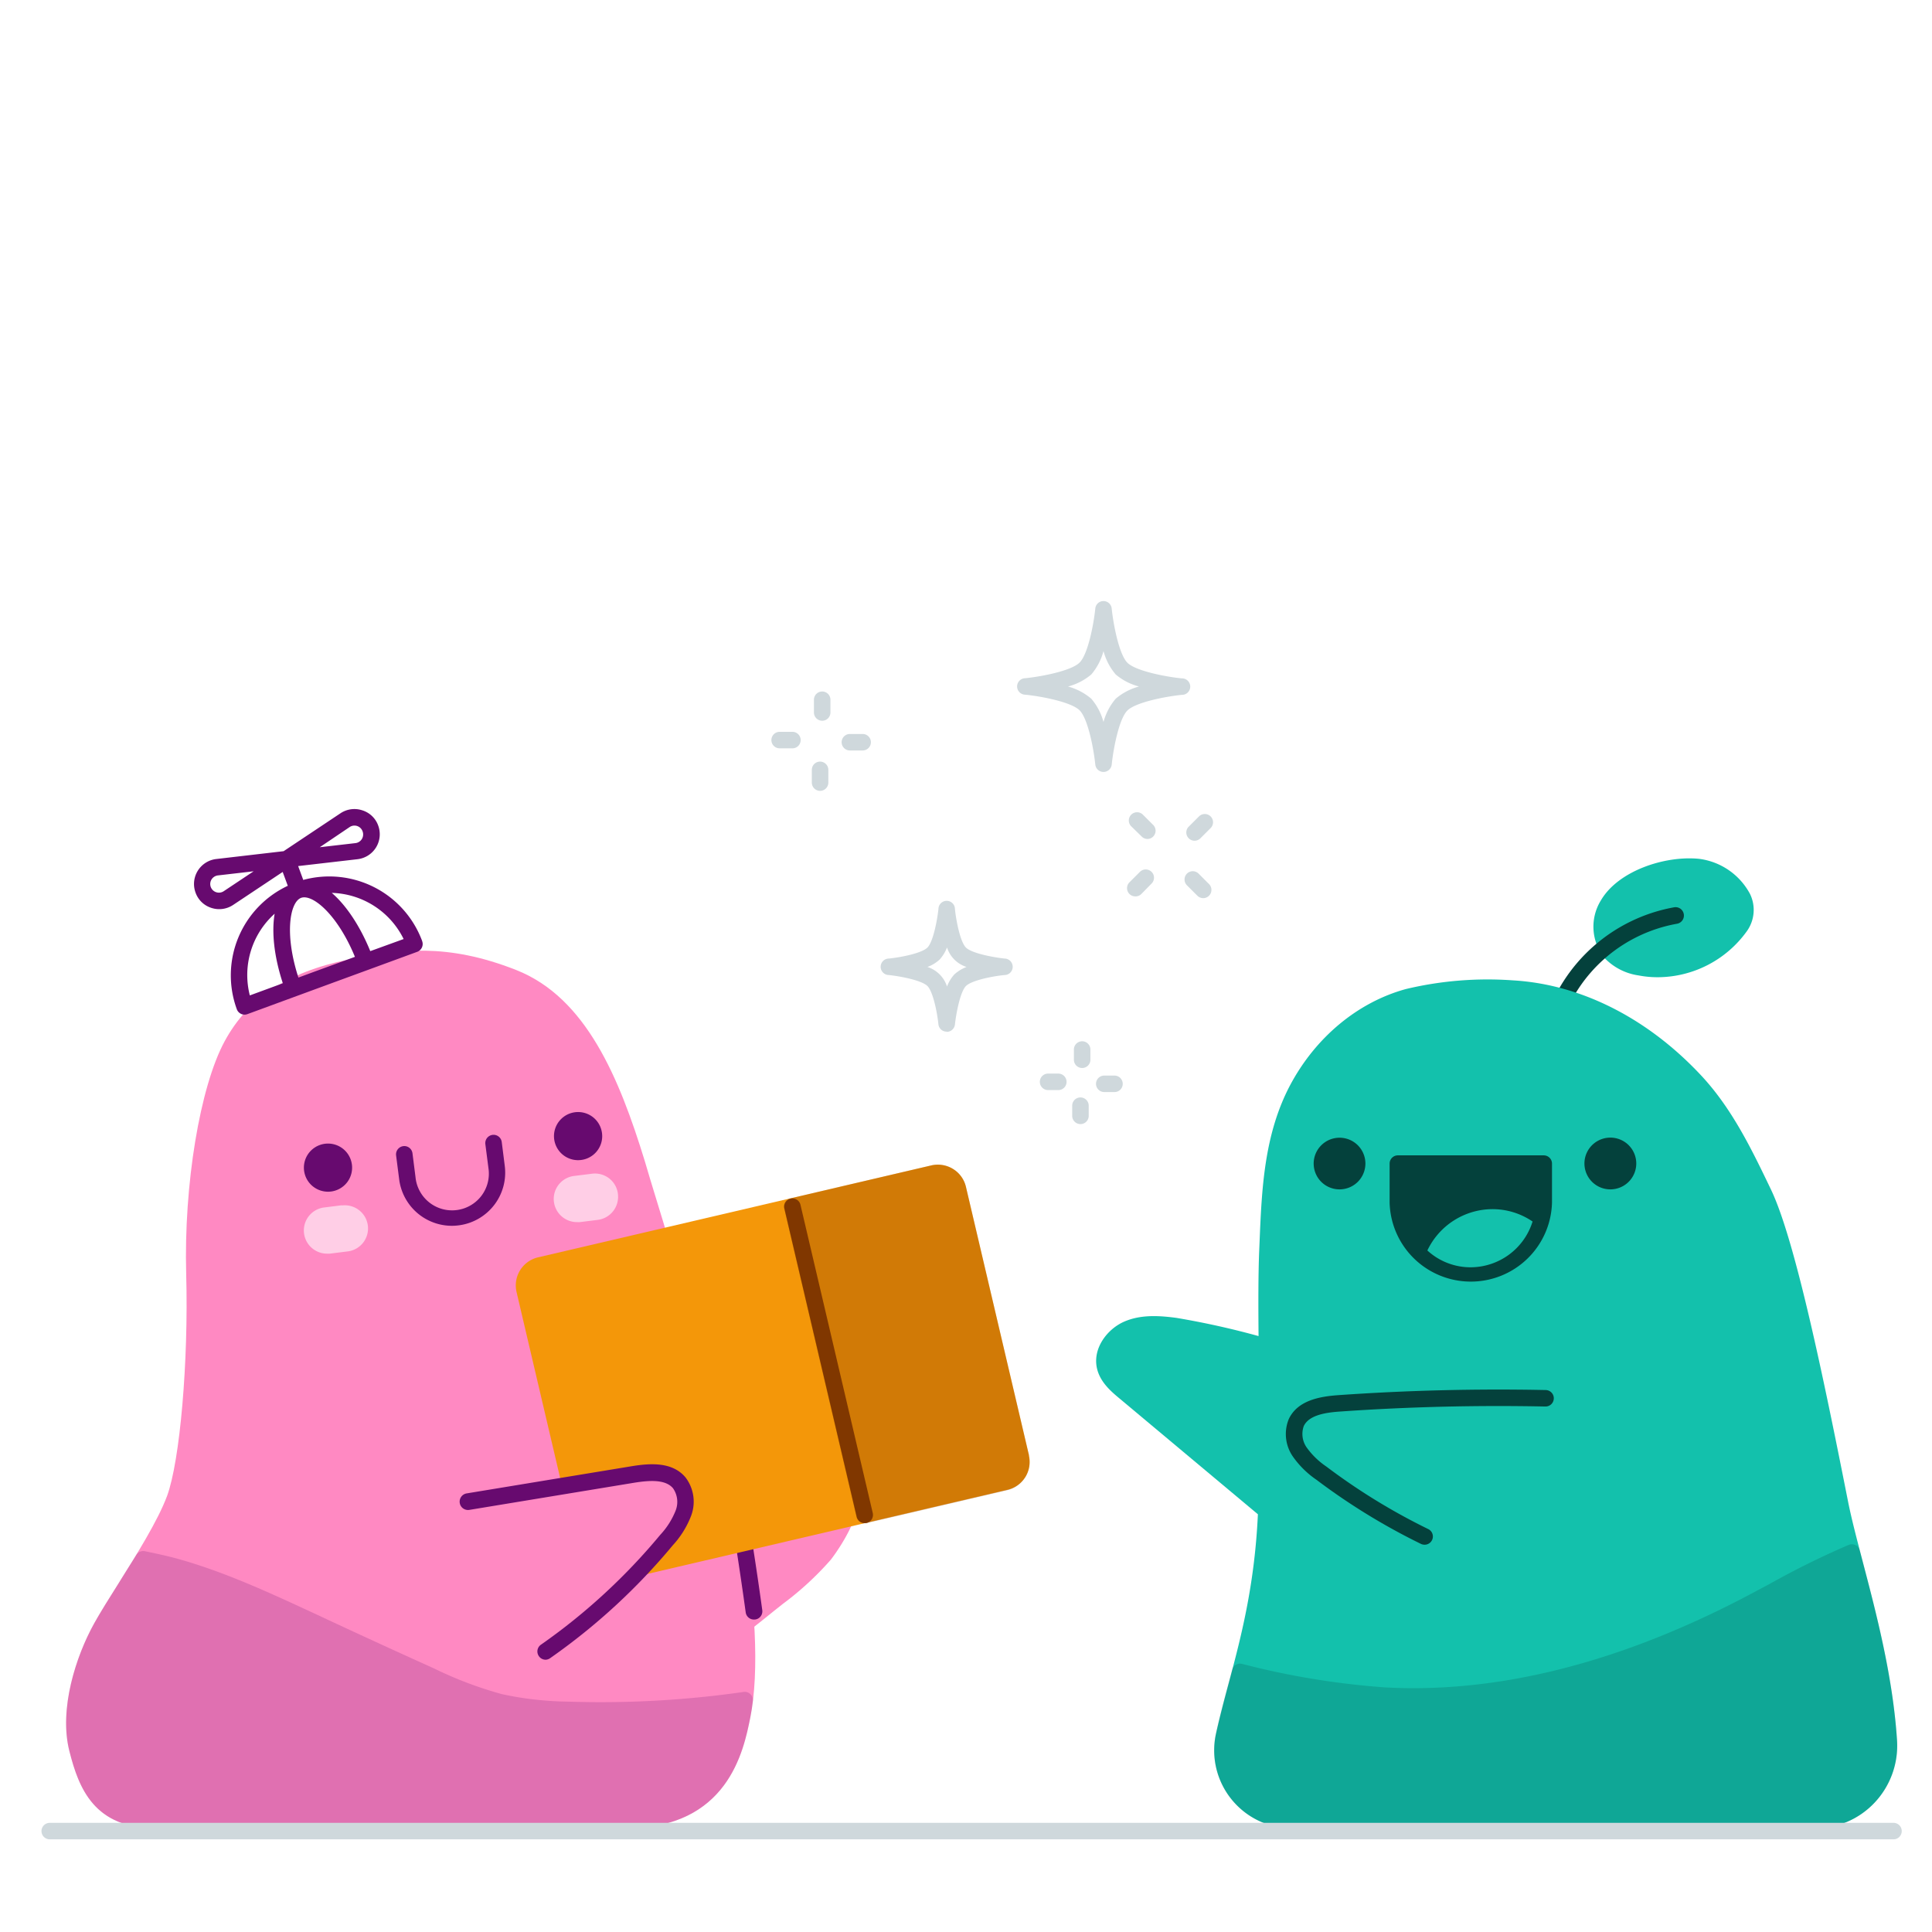 <svg width="260" height="260" fill="none" xmlns="http://www.w3.org/2000/svg"><path d="M235.504 120.294a9.063 9.063 0 0 0-6.865-4.718c-4.532-.451-10.871 1.575-13.218 5.628a6.733 6.733 0 0 0 .414 7.616 7.885 7.885 0 0 0 4.666 2.447 13.51 13.51 0 0 0 2.569.244 14.82 14.82 0 0 0 12.004-6.181 4.912 4.912 0 0 0 .43-5.036Z" fill="#13C1AC"/><path d="M208.971 138.831c-.108 0-.215-.015-.318-.044a1.119 1.119 0 0 1-.741-1.383 22.338 22.338 0 0 1 6.558-10.078 22.391 22.391 0 0 1 10.837-5.228 1.12 1.12 0 0 1 .839.196 1.129 1.129 0 0 1 .438 1.17 1.096 1.096 0 0 1-.182.399 1.12 1.12 0 0 1-.732.453 20.104 20.104 0 0 0-9.737 4.697 20.056 20.056 0 0 0-5.888 9.057 1.116 1.116 0 0 1-1.074.761Z" fill="#04413C"/><path d="M255.295 234.219c-.555-8.57-2.791-17.096-4.591-23.951-.822-3.157-1.54-5.878-2.007-8.229-3.317-16.756-7.131-35.198-10.367-41.956-2.6-5.42-5.288-11.025-9.561-15.528-7.183-7.617-16.121-12.105-25.178-12.623a47.406 47.406 0 0 0-14.359 1.161c-6.494 1.767-12.189 6.492-15.625 12.97-3.51 6.655-3.814 14.049-4.103 21.163l-.044 1.035c-.133 3.202-.126 7.217-.089 11.543a109.894 109.894 0 0 0-11.041-2.448c-2.326-.311-4.784-.466-7.006.488-2.355 1.013-4.376 3.697-3.665 6.441.466 1.804 1.94 3.031 3.014 3.926l18.609 15.573c-.444 9.671-2.318 16.711-3.976 22.922-.608 2.27-1.178 4.437-1.652 6.566a10.482 10.482 0 0 0 2.065 8.85 10.51 10.51 0 0 0 8.206 3.928h70.314a10.985 10.985 0 0 0 8.065-3.49 11.193 11.193 0 0 0 2.991-8.341Z" fill="#13C1AC"/><path opacity=".2" d="M255.296 234.219c-.556-8.57-2.785-17.089-4.584-23.943l-.422-1.597a1.1 1.1 0 0 0-1.033-.858 1.092 1.092 0 0 0-.463.081 111.85 111.85 0 0 0-10.501 5.176c-1.222.651-2.436 1.309-3.658 1.945-16.951 8.822-33.176 12.881-48.239 12.06a107.262 107.262 0 0 1-19.254-3.165 1.105 1.105 0 0 0-1.333.799l-.511 1.915c-.614 2.292-1.192 4.437-1.666 6.655a10.491 10.491 0 0 0 5.74 11.739 10.518 10.518 0 0 0 4.554 1.024h70.313a10.985 10.985 0 0 0 8.065-3.49 11.178 11.178 0 0 0 2.357-3.863c.515-1.434.731-2.958.635-4.478Z" fill="#04413C"/><path fill-rule="evenodd" clip-rule="evenodd" d="M183.75 156.579a3.478 3.478 0 0 0-4.164-3.401 3.483 3.483 0 0 0-2.731 2.733 3.474 3.474 0 0 0 3.414 4.15 3.488 3.488 0 0 0 2.464-1.02 3.483 3.483 0 0 0 1.017-2.462Zm36.452-.001a3.482 3.482 0 0 0-2.153-3.218 3.491 3.491 0 0 0-4.756 2.539 3.484 3.484 0 0 0 3.421 4.162 3.49 3.49 0 0 0 2.466-1.02 3.481 3.481 0 0 0 1.022-2.463Z" fill="#04413C"/><path d="M207.743 155.483h-19.632a1.11 1.11 0 0 0-1.103 1.095v5.264a10.908 10.908 0 0 0 3.299 7.534 10.942 10.942 0 0 0 15.255 0 10.908 10.908 0 0 0 3.299-7.534v-5.264a1.112 1.112 0 0 0-1.118-1.095Zm-9.82 15.063a8.58 8.58 0 0 1-5.835-2.263 9.736 9.736 0 0 1 8.746-5.561 9.568 9.568 0 0 1 5.413 1.664 8.74 8.74 0 0 1-3.151 4.442 8.772 8.772 0 0 1-5.173 1.718Z" fill="#04413C"/><path d="M99.629 204.242c-2.925-15.461-7.598-30.738-12.123-45.52l-.74-2.492c-3.43-11.15-7.872-21.976-17.307-25.695-9.316-3.668-15.744-2.795-22.653-1.383-8.146 1.679-13.426 5.176-16.565 10.959-3.34 6.152-5.517 19.343-5.184 31.367.326 11.72-.837 25.141-2.577 29.851-1.237 3.313-4.051 7.816-6.532 11.764-1.259 1.997-2.444 3.875-3.295 5.413-2.422 4.37-4.747 11.476-3.318 17.14 1.274 5.036 3.333 10.404 11.708 10.404h63.16c13.774 0 15.87-10.441 16.766-14.9 1.237-6.137.755-15.942-1.34-26.908Z" fill="#FF89C2"/><path opacity=".2" d="M100.991 228a1.085 1.085 0 0 0-.933-.303 135.17 135.17 0 0 1-23.616 1.301 44.556 44.556 0 0 1-8.886-1.005 52.117 52.117 0 0 1-9.145-3.461 1192.73 1192.73 0 0 1-16.092-7.394l-.497-.229c-5.716-2.64-11.626-5.376-17.817-7.106-1.48-.415-3.021-.74-4.517-1.05a1.104 1.104 0 0 0-1.155.517c-.815 1.287-1.644 2.588-2.385 3.816-1.251 1.996-2.444 3.882-3.295 5.42-2.422 4.37-4.747 11.476-3.318 17.14 1.274 5.035 3.333 10.404 11.708 10.404h63.16c13.774 0 15.87-10.441 16.766-14.9.133-.651.244-1.375.348-2.218a1.083 1.083 0 0 0-.326-.932Z" fill="#670A6F"/><path fill-rule="evenodd" clip-rule="evenodd" d="M47.358 156.725a3.236 3.236 0 0 0-2.364-2.715 3.252 3.252 0 0 0-3.417 1.14 3.236 3.236 0 0 0 1.111 4.881 3.25 3.25 0 0 0 4.018-.909 3.233 3.233 0 0 0 .652-2.397Zm33.655-4.244a3.235 3.235 0 0 0-2.366-2.714 3.245 3.245 0 0 0-4.087 2.9 3.236 3.236 0 0 0 1.79 3.124c.574.285 1.22.395 1.856.313a3.233 3.233 0 0 0 2.723-2.36 3.22 3.22 0 0 0 .084-1.263Z" fill="#670A6F"/><path d="M60.776 164.963a7.155 7.155 0 0 1-7.057-6.255l-.415-3.224a1.117 1.117 0 0 1 1.396-1.213 1.118 1.118 0 0 1 .81.932l.409 3.224a4.939 4.939 0 0 0 3.583 4.274 4.96 4.96 0 0 0 5.29-1.781 4.938 4.938 0 0 0 .939-3.728l-.415-3.224a1.116 1.116 0 0 1 1.397-1.212 1.118 1.118 0 0 1 .674.525c.072.127.118.268.136.413l.407 3.217a7.14 7.14 0 0 1-1.447 5.283 7.162 7.162 0 0 1-4.766 2.71c-.312.04-.626.059-.94.059Z" fill="#670A6F"/><path d="m46.011 162.197-2.421.303a3.118 3.118 0 0 0-1.728 5.351 3.13 3.13 0 0 0 2.113.861c.13.007.262.007.392 0l2.43-.304a3.112 3.112 0 0 0 1.519-5.553 3.124 3.124 0 0 0-2.305-.628v-.03Zm37.145-1.545a3.099 3.099 0 0 0-1.179-2.072 3.124 3.124 0 0 0-2.302-.627l-2.428.303a3.119 3.119 0 0 0-2.703 3.483 3.127 3.127 0 0 0 3.088 2.728c.133.007.267.007.4 0l2.422-.303a3.125 3.125 0 0 0 2.702-3.483v-.029Z" fill="#FFCEE6"/><path d="M115.321 199.931a3.268 3.268 0 0 0-2.925-2.018 8.48 8.48 0 0 0-4.133.865l-14.877 5.989a1.13 1.13 0 0 0-.62.61 1.117 1.117 0 0 0 .005.869 1.088 1.088 0 0 0 .919.68l-1.681 16.564-.83.636a1.11 1.11 0 0 0-.376 1.235 1.11 1.11 0 0 0 1.724.525c.074-.06 7.583-5.805 11.249-8.785.518-.421 1.051-.835 1.577-1.257a41.525 41.525 0 0 0 6.428-5.915c.052-.052 4.999-6.374 3.54-9.998Z" fill="#FF89C2"/><path d="M101.451 217.951a1.112 1.112 0 0 1-1.096-.954 511.09 511.09 0 0 0-1.311-8.918c-.311-2.011-.637-4.126-.97-6.307l-.274-1.797a1.119 1.119 0 0 1 .532-1.127 1.127 1.127 0 0 1 .85-.128 1.124 1.124 0 0 1 .839.922l.274 1.797c.334 2.174.659 4.289.97 6.3.467 2.958.919 6.041 1.319 8.955a1.113 1.113 0 0 1-.538 1.109 1.086 1.086 0 0 1-.41.14l-.185.008Z" fill="#670A6F"/><path d="m138.48 195.871-8.487-36.143a3.873 3.873 0 0 0-1.729-2.408 3.887 3.887 0 0 0-2.929-.484l-52.926 12.371a3.89 3.89 0 0 0-2.412 1.732 3.877 3.877 0 0 0-.483 2.927l8.472 36.144a3.883 3.883 0 0 0 3.776 2.957c.297.002.593-.033.882-.103l52.933-12.371a3.878 3.878 0 0 0 2.412-1.726c.269-.432.449-.913.53-1.415a3.84 3.84 0 0 0-.054-1.51l.015.029Z" fill="#F49709"/><path opacity=".3" d="m138.482 195.871-8.486-36.144a3.82 3.82 0 0 0-1.726-2.41 3.925 3.925 0 0 0-2.962-.481l-18.958 4.437a1.116 1.116 0 0 0-.829 1.331l9.731 41.527a1.106 1.106 0 0 0 1.081.85c.086.011.173.011.259 0l18.958-4.437a3.854 3.854 0 0 0 2.412-1.726 3.849 3.849 0 0 0 .476-2.925l.044-.022Z" fill="#803700"/><path d="M116.373 204.982a1.116 1.116 0 0 1-1.082-.851l-9.738-41.527a1.104 1.104 0 0 1 .158-.815 1.115 1.115 0 0 1 1.503-.35c.247.148.427.385.502.663l9.738 41.519c.066.286.016.587-.139.837a1.115 1.115 0 0 1-.942.524Z" fill="#803700"/><path d="m63.003 202.114 22.216-3.697c2.17-.355 4.762-.569 6.19 1.102a4.287 4.287 0 0 1 .571 4.082 11.505 11.505 0 0 1-2.266 3.63 83.008 83.008 0 0 1-16.292 14.981" fill="#FF89C2"/><path d="M73.428 223.358a1.093 1.093 0 0 1-.904-.473 1.107 1.107 0 0 1-.19-.828 1.102 1.102 0 0 1 .457-.717 81.703 81.703 0 0 0 16.062-14.789 10.404 10.404 0 0 0 2.074-3.269 3.21 3.21 0 0 0-.363-3.009c-1.044-1.22-3.2-1.05-5.184-.739l-22.216 3.66a1.138 1.138 0 0 1-.839-.197 1.118 1.118 0 0 1-.453-.731 1.125 1.125 0 0 1 .93-1.291l22.215-3.66c2.577-.421 5.458-.577 7.213 1.479a5.382 5.382 0 0 1 .785 5.176 12.437 12.437 0 0 1-2.473 3.986 83.955 83.955 0 0 1-16.477 15.173c-.184.14-.406.22-.637.229Z" fill="#670A6F"/><path d="M191.709 207.88c-.169 0-.336-.038-.489-.111a86.022 86.022 0 0 1-14.07-8.636 12.42 12.42 0 0 1-3.199-3.173 5.318 5.318 0 0 1-.511-4.991c1.185-2.521 4.177-3.039 6.665-3.216 9.249-.651 18.639-.88 27.911-.688a1.117 1.117 0 0 1 1.012.705 1.111 1.111 0 0 1-1.057 1.513 306.529 306.529 0 0 0-27.71.681c-1.874.133-4.11.473-4.806 1.952a3.16 3.16 0 0 0 .385 2.869 10.398 10.398 0 0 0 2.658 2.58 83.682 83.682 0 0 0 13.7 8.408 1.107 1.107 0 0 1-.489 2.107Z" fill="#04413C"/><path d="M110.647 96.994a1.112 1.112 0 0 1-1.111-1.109v-1.716a1.11 1.11 0 0 1 2.221 0v1.716a1.11 1.11 0 0 1-1.11 1.11Zm5.445 4.001h-1.718a1.112 1.112 0 0 1-1.111-1.11 1.11 1.11 0 0 1 1.111-1.109h1.718a1.111 1.111 0 0 1 1.11 1.11 1.11 1.11 0 0 1-1.11 1.109Zm-5.729 5.435a1.114 1.114 0 0 1-1.111-1.11v-1.715a1.109 1.109 0 0 1 1.896-.784c.209.208.326.49.326.784v1.715a1.111 1.111 0 0 1-1.111 1.11Zm-3.723-5.724h-1.718a1.111 1.111 0 0 1-1.111-1.11 1.111 1.111 0 0 1 1.111-1.11h1.718a1.113 1.113 0 0 1 1.111 1.11 1.109 1.109 0 0 1-1.111 1.11Zm38.991 43.02c-.295 0-.577-.116-.785-.325a1.106 1.106 0 0 1-.326-.784v-1.375a1.11 1.11 0 0 1 2.222 0v1.375c0 .294-.117.576-.326.784-.208.209-.49.325-.785.325Zm4.354 3.239h-1.378a1.11 1.11 0 0 1-1.111-1.109 1.111 1.111 0 0 1 1.111-1.109h1.378a1.111 1.111 0 0 1 .785 1.894 1.11 1.11 0 0 1-.785.324Zm-4.582 4.311a1.114 1.114 0 0 1-1.111-1.109v-1.368a1.109 1.109 0 0 1 1.896-.784c.209.208.326.49.326.784v1.368a1.11 1.11 0 0 1-1.111 1.109Zm-2.978-4.578h-1.378a1.11 1.11 0 0 1-1.111-1.109 1.111 1.111 0 0 1 1.111-1.109h1.378a1.111 1.111 0 0 1 .785 1.894 1.11 1.11 0 0 1-.785.324Zm18.332-33.556a1.115 1.115 0 0 1-1.028-1.534c.056-.135.139-.257.243-.359l1.407-1.405a1.111 1.111 0 0 1 1.868.792c.005.287-.102.565-.298.775l-1.407 1.405a1.118 1.118 0 0 1-.785.326Zm1.167 7.727a1.13 1.13 0 0 1-.785-.325l-1.407-1.405a1.118 1.118 0 0 1 0-1.568 1.114 1.114 0 0 1 .785-.327 1.104 1.104 0 0 1 .785.327l1.407 1.405a1.112 1.112 0 0 1-.785 1.893Zm-9.145-.236a1.136 1.136 0 0 1-.785-.326 1.116 1.116 0 0 1 0-1.567l1.407-1.405a1.109 1.109 0 0 1 1.212-.244 1.111 1.111 0 0 1 .365 1.811l-1.414 1.442a1.11 1.11 0 0 1-.785.289Zm1.652-7.728a1.092 1.092 0 0 1-.785-.325l-1.437-1.405a1.109 1.109 0 0 1 .794-1.865 1.11 1.11 0 0 1 .776.297l1.407 1.405a1.107 1.107 0 0 1 .328.784 1.108 1.108 0 0 1-.328.784 1.07 1.07 0 0 1-.755.325Zm-27.022 25.927a1.1 1.1 0 0 1-1.119-.961c-.177-1.716-.74-4.437-1.481-5.176-.74-.74-3.458-1.287-5.183-1.479a1.112 1.112 0 0 1-1.111-1.109 1.11 1.11 0 0 1 1.111-1.11c1.725-.177 4.443-.739 5.183-1.478.741-.74 1.289-3.461 1.481-5.177a1.111 1.111 0 0 1 2.222 0c.178 1.716.741 4.437 1.481 5.177.741.739 3.458 1.286 5.184 1.478a1.111 1.111 0 0 1 .785 1.894 1.111 1.111 0 0 1-.785.325c-1.718.17-4.443.739-5.184 1.479-.74.739-1.296 3.505-1.481 5.176a1.114 1.114 0 0 1-1.103.991v-.03Zm-2.6-8.703a4.07 4.07 0 0 1 2.637 2.632c.224-.603.56-1.157.992-1.634a5.177 5.177 0 0 1 1.637-.998 4.023 4.023 0 0 1-2.629-2.625 5.187 5.187 0 0 1-1 1.634 4.965 4.965 0 0 1-1.637.991Zm23.695-26.244a1.106 1.106 0 0 1-1.103-.99c-.23-2.219-1-6.19-2.111-7.299-1.11-1.109-5.072-1.878-7.301-2.107a1.113 1.113 0 0 1-1.111-1.11 1.11 1.11 0 0 1 1.111-1.108c2.221-.23 6.191-.999 7.301-2.108 1.111-1.109 1.881-5.05 2.111-7.268a1.102 1.102 0 0 1 1.103-1.006 1.112 1.112 0 0 1 1.104 1.006c.229 2.218 1.007 6.189 2.11 7.29 1.104 1.102 5.073 1.879 7.302 2.108a1.11 1.11 0 1 1 0 2.218c-2.222.23-6.191 1.006-7.302 2.108-1.111 1.101-1.881 5.065-2.11 7.298a1.111 1.111 0 0 1-1.104.968Zm-4.776-11.498a8.145 8.145 0 0 1 3.132 1.642 8.027 8.027 0 0 1 1.644 3.135 8.04 8.04 0 0 1 1.644-3.135 8.079 8.079 0 0 1 3.133-1.642 7.982 7.982 0 0 1-3.133-1.62 8.008 8.008 0 0 1-1.644-3.15 7.995 7.995 0 0 1-1.644 3.15 7.979 7.979 0 0 1-3.132 1.62Zm111.044 155.142H6.693a1.11 1.11 0 0 1-1.11-1.109 1.108 1.108 0 0 1 1.11-1.109h248.079a1.11 1.11 0 1 1 0 2.218Z" fill="#CFD8DC"/><path d="M56.807 126.624a13.319 13.319 0 0 0-6.403-7.204 13.35 13.35 0 0 0-9.592-1.004l-.689-1.864 7.99-.924a3.385 3.385 0 0 0 2.493-1.587 3.38 3.38 0 0 0 .292-2.938 3.317 3.317 0 0 0-2.126-2.048 3.37 3.37 0 0 0-2.962.399l-7.642 5.095-9.094 1.057a3.388 3.388 0 0 0-2.95 3.029 3.373 3.373 0 0 0 .195 1.496 3.317 3.317 0 0 0 2.126 2.049 3.378 3.378 0 0 0 2.933-.4l6.664-4.436.689 1.863a13.32 13.32 0 0 0-6.66 6.97 13.29 13.29 0 0 0-.205 9.63 1.106 1.106 0 0 0 1.422.673l11.434-4.2 4.865-1.782 6.569-2.41a1.118 1.118 0 0 0 .659-1.427l-.008-.037Zm-15.166 4.385-1.481.547c-1.918-5.916-1.14-10.175.37-10.73a1.27 1.27 0 0 1 .415-.066c1.651 0 4.658 2.758 6.82 8.008l-6.124 2.241Zm5.413-19.707a1.158 1.158 0 0 1 1.748.599 1.192 1.192 0 0 1-.104 1.013 1.178 1.178 0 0 1-.859.548l-4.806.554 4.021-2.714Zm-16.943 8.63a1.16 1.16 0 0 1-1.007.14 1.159 1.159 0 0 1-.27-2.086c.149-.095.317-.155.492-.176l4.806-.555-4.021 2.677Zm6.85 3.031c-.422 2.478-.074 5.783 1.103 9.362l-4.443 1.634a11.075 11.075 0 0 1 3.34-10.996Zm12.87 5.036c-1.421-3.475-3.295-6.219-5.183-7.838 2.026.056 3.998.664 5.703 1.759a11.096 11.096 0 0 1 3.968 4.452l-4.488 1.627Z" fill="#670A6F"/></svg>